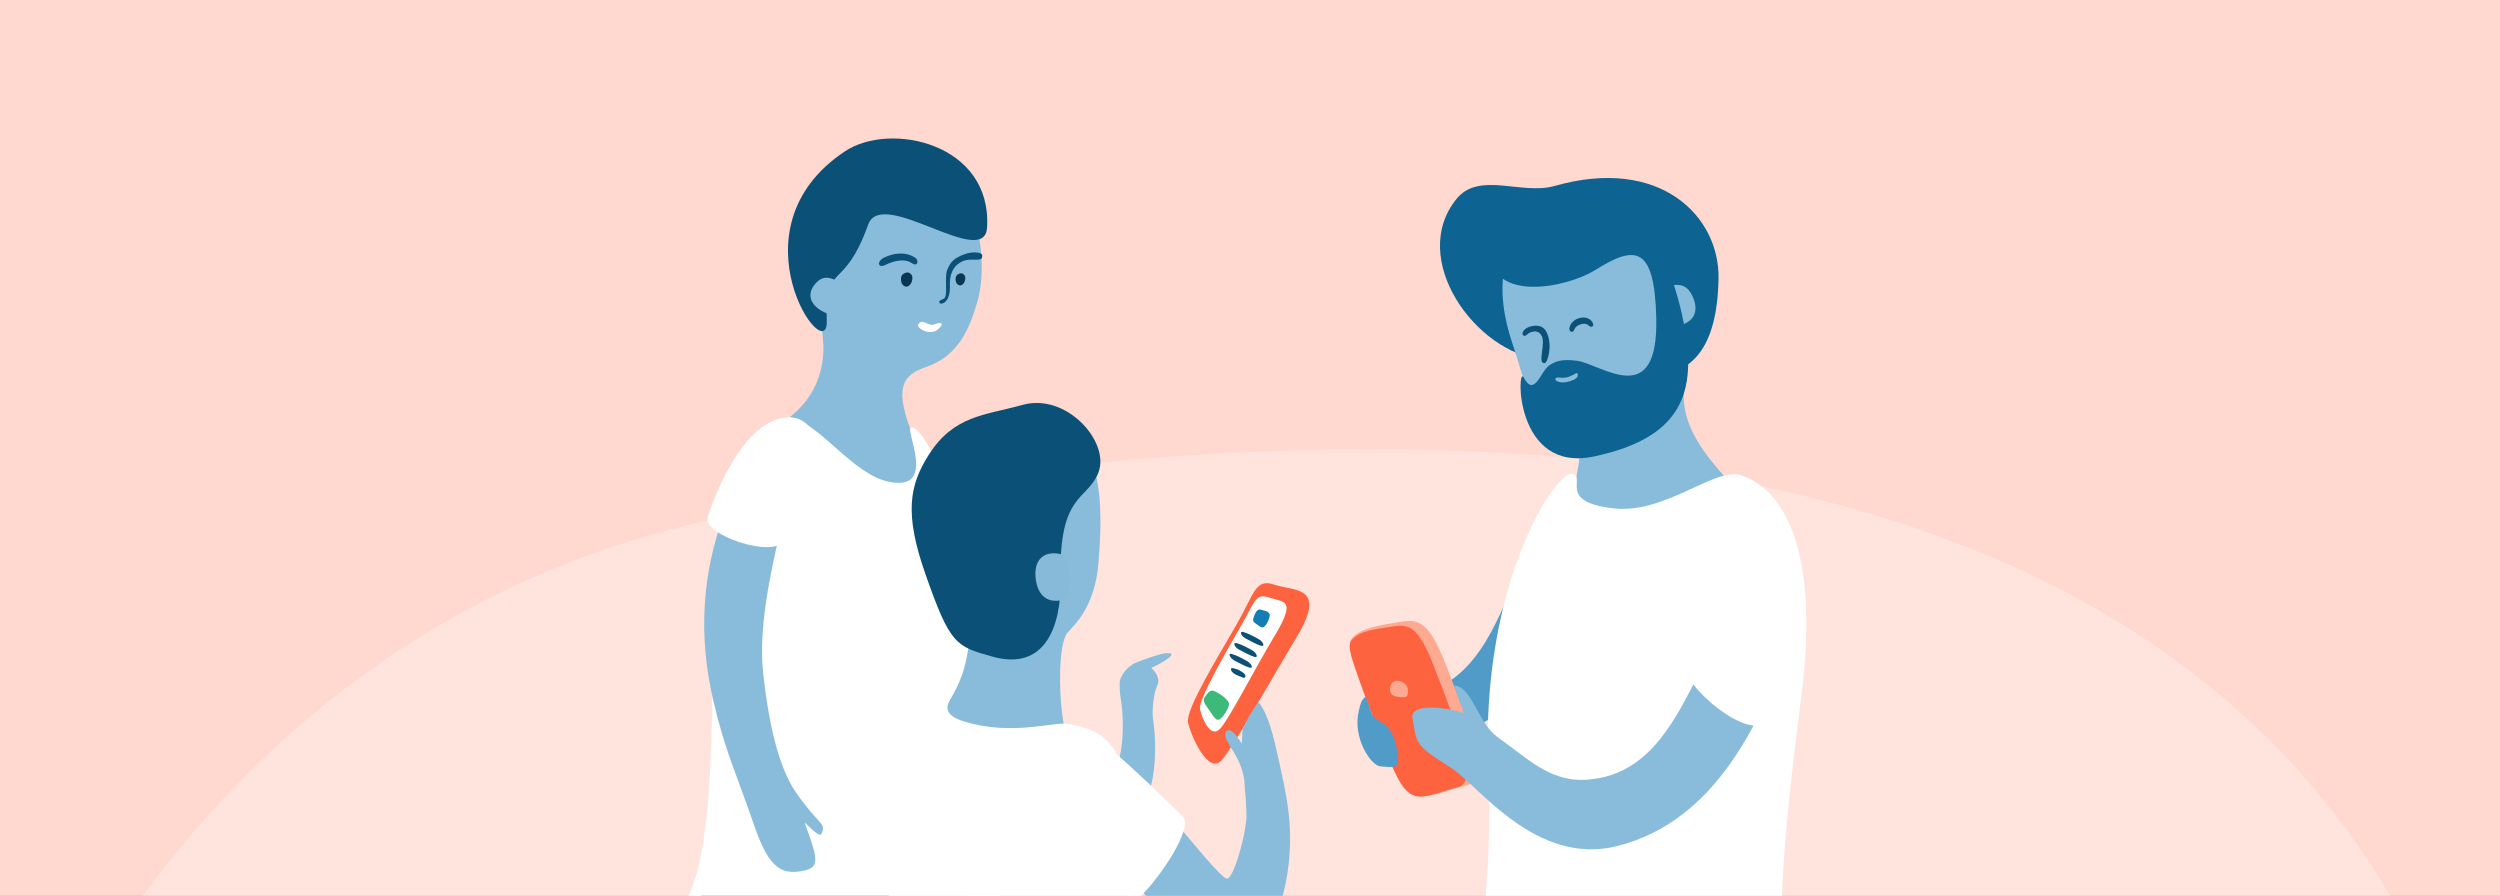 <svg width="600" height="215" viewBox="0 0 600 215" fill="none" xmlns="http://www.w3.org/2000/svg">
<rect x="0" y="0" width="600" height="215" fill="#808080" stroke="none"/>
<g clip-path="url(#clip0_914_6233)">
<rect width="600" height="215" fill="#FFD8CF"/>
<path opacity="0.297" fill-rule="evenodd" clip-rule="evenodd" d="M72.339 610.491C-88.302 538.135 -56.279 167.016 177.362 123.376C716.659 22.642 629.817 438.961 521.267 555.899C458.858 623.128 183.241 660.444 72.339 610.491Z" fill="white"/>
<path d="M367.694 323.661C357.082 315.27 356.353 236.215 359.183 225.897C362.312 214.492 394.506 229.271 394.506 229.271C394.506 229.271 426.433 220.518 436.88 221.958C447.815 223.464 442.296 260.809 434.316 266.638C430.842 269.176 411.937 282.188 402.368 293.64C399.286 297.329 389.488 272.928 387.154 275.825L382.29 313.18C382.29 317.762 378.305 332.052 367.694 323.661Z" fill="#0B5077"/>
<path d="M224.57 280.184C232.165 274.178 232.687 217.597 230.661 210.213C228.422 202.05 205.38 212.628 205.38 212.628C205.38 212.628 180.372 202.023 172.895 203.054C165.069 204.132 168.988 233.509 171.158 245.947C173.329 258.385 171.158 291.772 171.158 291.772C178.934 284.551 185.306 314.312 189.521 305.183C191.727 307.823 208.972 243.873 210.642 245.947L214.123 272.682C214.123 275.961 216.976 286.189 224.57 280.184Z" fill="#0B5077"/>
<path fill-rule="evenodd" clip-rule="evenodd" d="M349.771 176.74C372.025 166.344 372.896 153.315 377.507 139.397C383.011 122.782 371.755 120.488 366.76 132.017C358.718 150.581 355.592 160.18 343.725 165.902C340.192 167.605 342.073 180.335 349.771 176.74Z" fill="#509BC8"/>
<path fill-rule="evenodd" clip-rule="evenodd" d="M349.59 47.706C355.003 41.066 365.216 46.873 373.095 44.631C398.504 37.398 412.732 51.954 412.448 66.892C411.787 101.71 386.033 87.913 370.095 86.304C354.206 84.699 337.842 62.12 349.59 47.706Z" fill="#0D6391"/>
<path fill-rule="evenodd" clip-rule="evenodd" d="M377.81 101.42C365.808 97.297 366.032 91.361 363.147 82.966C358.43 69.245 359.997 57.752 369.919 52.341C384.802 44.225 397.686 58.116 400.48 69.881C403.365 82.03 403.789 87.65 402.465 93.721C400.065 104.72 386.055 104.252 377.81 101.42Z" fill="#88BCDA"/>
<path fill-rule="evenodd" clip-rule="evenodd" d="M374.614 93.137C363.86 85.385 404.581 86.948 404.118 93.379C403.379 103.639 410.892 111.022 417.852 118.735C426.708 128.547 399.091 135.866 389.075 131.605C379.059 127.344 377.292 120.494 378.188 115.249C378.766 111.86 382.003 98.462 374.614 93.137Z" fill="#88BCDA"/>
<path fill-rule="evenodd" clip-rule="evenodd" d="M382.252 78.295C381.539 78.917 381.25 77.439 379.82 77.723C377.177 78.247 378.181 80.019 377.004 79.565C376.051 79.2 377.052 76.323 379.922 76.204C381.865 76.121 382.719 77.888 382.252 78.295Z" fill="#0B5077"/>
<path fill-rule="evenodd" clip-rule="evenodd" d="M367.72 79.638C366.409 79.939 366.19 81.047 365.541 80.435C365.133 80.05 365.553 78.871 367.268 78.369C369.016 77.857 370.412 78.291 371.081 79.533C372.757 82.644 371.448 87.076 370.727 87.147C368.805 87.336 371.199 82.253 369.87 80.378C369.161 79.374 368.266 79.513 367.72 79.638Z" fill="#0B5077"/>
<path fill-rule="evenodd" clip-rule="evenodd" d="M400.543 68.675C404.384 67.54 405.648 69.8 406.335 71.403C408.022 75.327 405.92 78.003 401.67 78.265C399.009 78.43 398.108 69.395 400.543 68.675Z" fill="#88BCDA"/>
<path fill-rule="evenodd" clip-rule="evenodd" d="M365.66 90.554C368.301 95.544 369.736 89.002 371.896 87.633C373.404 86.677 374.861 86.12 378.506 86.591C384.235 87.331 398.073 98.796 397.505 76.228C397.068 58.886 392.405 58.821 382.883 64.788C375.81 69.22 357.605 72.588 357.702 60.352C357.746 54.857 370.798 44.241 386.015 46.348C395.634 47.681 401.829 67.215 403.662 75.409C407.568 92.862 404.95 104.82 382.524 109.556C363.351 113.604 364.063 87.535 365.66 90.554Z" fill="#0D6391"/>
<path fill-rule="evenodd" clip-rule="evenodd" d="M373.301 90.93C373.413 90.301 374.532 90.835 375.882 90.597C377.152 90.374 378.369 89.395 378.487 89.542C379.004 90.19 378.609 91.161 375.96 91.695C374.655 91.959 373.188 91.561 373.301 90.93Z" fill="#88BCDA"/>
<path fill-rule="evenodd" clip-rule="evenodd" d="M418.424 114.258C420.083 115.022 438.504 120.123 432.226 167.855C428.631 195.185 427.198 213.749 427.557 226.044C428.011 241.595 355.42 230.173 355.911 223.796C357.103 208.287 357.853 200.335 357.173 184.455C355.255 139.56 373.728 112.516 377.473 113.724C380.648 114.749 373.779 120.491 387.274 122.009C400.098 123.45 412.158 111.374 418.424 114.258Z" fill="white"/>
<path fill-rule="evenodd" clip-rule="evenodd" d="M332.879 179.937C338.676 195.072 340.935 191.431 352.309 188.372C356.01 187.377 355.143 181.275 352.228 173.137C351.351 170.689 346.91 159.209 346.169 157.474C342.74 149.449 340.423 148.489 336.149 149.234C331.374 150.067 326.807 150.512 324.461 153.189C323.155 154.68 324.98 158.824 326.054 162.116C326.91 164.741 331.678 176.802 332.879 179.937Z" fill="#FEA992"/>
<path fill-rule="evenodd" clip-rule="evenodd" d="M332.552 180.044C338.147 194.941 340.038 191.477 350.023 188.877C353.272 188.03 352.319 182.072 349.488 174.07C348.635 171.661 344.354 160.36 343.645 158.65C340.363 150.74 338.282 149.732 334.516 150.316C330.312 150.969 326.278 151.252 324.281 153.777C323.169 155.184 324.912 159.27 325.963 162.503C326.803 165.084 331.393 176.958 332.552 180.044Z" fill="#FE6340"/>
<path fill-rule="evenodd" clip-rule="evenodd" d="M333.922 164.099C333.922 164.099 332.6 166.729 335.244 167.187C337.889 167.644 338 167.073 337.889 165.471C337.778 163.871 335.244 162.499 333.922 164.099Z" fill="#FEA992"/>
<path fill-rule="evenodd" clip-rule="evenodd" d="M359.268 176.791C354.845 173.641 353.124 164.55 349.002 164.55C348.891 164.55 351.609 171.261 351.206 171.123C346.786 169.629 338.411 168.753 338.992 172.332C340.008 178.594 339.653 178.849 348.278 184.285C354.617 188.28 368.53 207.94 388.074 203.064C412.422 196.988 422.019 172.154 427.762 159.624C428.938 157.059 423.962 142.816 416.195 148.951C407.05 156.18 403.28 182.021 385.111 186.454C373.458 189.297 368.227 183.175 359.268 176.791Z" fill="#88BCDA"/>
<path fill-rule="evenodd" clip-rule="evenodd" d="M404.292 157.736C401.918 163.236 418.193 176.842 423.103 173.668C427.418 170.879 432.197 158.156 430.076 147.102C427.915 135.831 420.614 137.897 415.53 140.241C409.58 142.986 405.625 154.645 404.292 157.736Z" fill="white"/>
<path fill-rule="evenodd" clip-rule="evenodd" d="M326.087 170.698C324.593 177.019 328.971 183.75 331.316 183.931C334.914 184.205 336.037 184.551 335.393 180.5C334.067 172.154 330.1 173.966 329.111 171.01C328.176 168.208 327.846 167.179 327.679 167.293C326.672 167.99 326.457 169.13 326.087 170.698Z" fill="#509BC8"/>
<path fill-rule="evenodd" clip-rule="evenodd" d="M222.271 88.072C229.916 85.475 232.593 79.133 234.552 72.46C237.414 62.7 234.586 44.795 225.229 41.274C211.192 35.994 202.151 54.295 198.8 63.885C195.449 73.476 197.914 79.517 197.596 84.769C197.089 93.149 192.516 98.969 185.233 102.949C175.77 108.12 206.041 123.853 214.968 121.846C223.898 119.838 220.885 108.977 219.219 104.883C214.439 93.134 216.483 90.037 222.271 88.072Z" fill="#88BCDA"/>
<path fill-rule="evenodd" clip-rule="evenodd" d="M236.894 54.609C236.266 64.89 211.666 44.739 208.375 53.879C202.366 70.575 197.959 62.461 198.42 77.031C198.793 88.821 174.597 55.058 202.796 36.309C213.678 29.073 238.126 34.399 236.894 54.609Z" fill="#0B5077"/>
<path fill-rule="evenodd" clip-rule="evenodd" d="M216.232 67.05C216.227 66.174 216.564 65.728 217.411 65.444C218.154 65.193 218.789 65.81 218.919 66.283C219.209 67.353 218.377 69.087 217.27 68.747C216.518 68.515 216.237 67.779 216.232 67.05Z" fill="#083752"/>
<path fill-rule="evenodd" clip-rule="evenodd" d="M229.334 67.01C229.33 66.265 229.618 65.883 230.34 65.64C230.974 65.427 231.517 65.953 231.625 66.358C231.874 67.27 231.164 68.75 230.22 68.459C229.579 68.262 229.338 67.633 229.334 67.01Z" fill="#083752"/>
<path fill-rule="evenodd" clip-rule="evenodd" d="M225.007 79.122C226.858 77.63 225.826 77.174 224.437 77.793C222.758 78.538 221.513 76.276 220.435 77.75C219.714 78.734 223.111 80.647 225.007 79.122Z" fill="white"/>
<path fill-rule="evenodd" clip-rule="evenodd" d="M212.135 61.844C214.752 60.579 217.452 60.419 219.671 61.863C220.122 62.156 220.31 62.755 220.093 63.198C219.873 63.643 219.327 63.477 218.882 63.175C217.531 62.263 215.447 62.139 212.305 63.654C211.872 63.863 211.223 64.001 211.005 63.496C210.812 63.049 211.23 62.282 212.135 61.844Z" fill="#0B5077"/>
<path fill-rule="evenodd" clip-rule="evenodd" d="M231.378 61.055C232.597 60.595 233.729 60.46 234.848 60.652C235.99 60.849 235.793 61.585 235.566 62.014C235.249 62.611 232.979 62.054 231.509 62.52C230.099 62.97 227.799 64.356 227.975 68.565C228.148 72.672 225.869 73.216 225.514 72.717C225.047 72.068 226.17 71.971 226.618 71.607C227.532 70.86 226.642 66.595 227.309 64.845C228.115 62.731 229.122 61.908 231.378 61.055Z" fill="#0B5077"/>
<path fill-rule="evenodd" clip-rule="evenodd" d="M201.35 67.732C198.094 65.626 196.522 67.091 195.596 68.191C193.327 70.889 194.719 73.724 198.511 75.239C200.883 76.189 203.415 69.067 201.35 67.732Z" fill="#88BCDA"/>
<path fill-rule="evenodd" clip-rule="evenodd" d="M174.139 130.258C168.503 145.332 174.139 196.911 165.141 215.206C162.952 219.657 186.743 225.292 199.332 225.292C216.01 225.292 240.09 222.577 240.09 221.048C240.09 206.688 238.069 177.853 237.109 160.912C235.364 130.129 222.084 101.43 218.649 102.595C217.057 103.134 225.146 118.109 213.266 115.611C204.755 113.822 197.028 102.017 190.073 100.283C187.623 99.672 185.541 99.755 174.139 130.258Z" fill="white"/>
<path fill-rule="evenodd" clip-rule="evenodd" d="M181.035 198.186C184.636 208.62 187.699 210.199 193.37 208.855C196.939 208.009 195.939 205.225 193.168 197.572C192.895 196.815 196.586 201.375 197.155 200.096C198.363 197.382 196.632 198.26 191.053 190.216C187.695 185.374 184.8 176.661 183.165 161.566C181.978 150.607 184.893 137.443 187.848 124.753C184.937 124.939 177.84 123.945 173.895 123.089C168.525 137.398 167.498 152.452 171.223 168.273C174.101 180.502 176.416 184.799 181.035 198.186Z" fill="#88BCDA"/>
<path fill-rule="evenodd" clip-rule="evenodd" d="M187.909 129.883C185.691 133.965 168.486 128.446 169.857 124.068C170.675 121.456 174.821 109.655 181.407 103.706C186.555 99.053 193.94 98.025 196.193 106.489C197.293 110.612 189.156 127.588 187.909 129.883Z" fill="white"/>
<path fill-rule="evenodd" clip-rule="evenodd" d="M279.414 156.812C278.472 156.92 274.676 158.195 272.833 158.94C270.992 159.683 269.524 161.266 268.825 163.154C268.603 163.755 268.778 166.657 268.912 167.285C269.333 169.253 270.717 180.385 266.559 187.647C257.492 203.484 241.789 186.422 241.84 187.767C241.84 187.767 223.073 191.253 238.566 199.752C255.501 209.044 261.895 207.271 271.308 198.053C279.734 189.802 276.703 172.39 276.703 172.39C276.485 170.248 276.828 167.925 277.13 166.434C277.276 165.709 277.527 165.017 277.817 164.34C278.127 163.612 278.299 162.163 276.312 160.293C279.699 158.726 283.434 156.349 279.414 156.812Z" fill="#88BCDA"/>
<path fill-rule="evenodd" clip-rule="evenodd" d="M311.091 153.109C305.157 162.912 296.433 178.632 293.231 182.412C290.028 186.193 285.781 176.509 285.125 173.387C284.469 170.266 292.716 157.009 296.894 149.678C301.071 142.344 301.293 138.77 305.84 140.318C310.596 141.935 318.745 140.466 311.091 153.109Z" fill="#FE6340"/>
<path fill-rule="evenodd" clip-rule="evenodd" d="M305.701 152.956C301.334 160.172 295.328 171.957 292.971 174.739C290.615 177.522 288.484 172.488 288.003 170.19C287.52 167.892 295.079 155.06 298.154 149.663C301.228 144.266 301.331 142.295 304.676 143.434C308.175 144.624 311.335 143.651 305.701 152.956Z" fill="white"/>
<path fill-rule="evenodd" clip-rule="evenodd" d="M300.664 156.158C301.525 156.672 302.163 157.996 300.974 157.627C299.783 157.259 298.42 156.414 297.326 155.872C296.233 155.329 295.788 154.054 296.851 154.359C297.914 154.661 299.556 155.495 300.664 156.158Z" fill="#0B5077"/>
<path fill-rule="evenodd" clip-rule="evenodd" d="M302.251 153.489C303.111 154.004 303.75 155.328 302.56 154.959C301.37 154.591 300.006 153.747 298.912 153.204C297.819 152.661 297.374 151.386 298.437 151.691C299.501 151.993 301.142 152.827 302.251 153.489Z" fill="#0B5077"/>
<path fill-rule="evenodd" clip-rule="evenodd" d="M299.429 158.743C300.29 159.258 301 160.573 299.811 160.204C298.622 159.837 297.416 159.101 296.322 158.56C295.229 158.017 294.552 156.64 295.616 156.944C296.68 157.247 298.322 158.081 299.429 158.743Z" fill="#0B5077"/>
<path fill-rule="evenodd" clip-rule="evenodd" d="M298.194 161.327C299.441 162.124 298.75 162.81 298.436 162.674C297.294 162.17 297.574 162.393 296.481 161.851C295.388 161.307 294.978 160.079 296.041 160.382C297.104 160.686 297.105 160.632 298.194 161.327Z" fill="#0B5077"/>
<path fill-rule="evenodd" clip-rule="evenodd" d="M294.921 168.7C295.291 169.526 293.306 172.761 292.317 172.756C291.604 172.754 290.889 171.355 289.811 169.87C288.904 168.618 288.639 168.011 289.214 167.215C289.788 166.42 290.438 165.324 291.554 165.896C292.669 166.466 294.366 167.467 294.921 168.7Z" fill="#3DBA7A"/>
<path fill-rule="evenodd" clip-rule="evenodd" d="M304.686 147.347C305.027 147.923 303.827 150.483 303.097 150.568C302.572 150.628 302.369 150.366 301.274 149.58C300.563 149.072 300.688 148.717 300.967 147.919C301.211 147.227 301.721 146.003 302.589 146.326C303.459 146.65 304.176 146.485 304.686 147.347Z" fill="#157DB6"/>
<path fill-rule="evenodd" clip-rule="evenodd" d="M256.194 151.862C257.769 150.016 262.671 145.894 263.603 135.397C265.471 114.379 262.309 104.198 251.837 102.101C236.129 98.957 230.529 113.203 228.616 123.499C226.701 133.794 233.607 146.012 232.64 153.753C231.851 160.075 230.75 164.847 224.376 173.284C217.542 182.328 231.447 185.749 240.531 182.287C249.617 178.825 256.394 178.816 255.409 174.262C254.084 168.129 253.849 154.613 256.194 151.862Z" fill="#88BCDA"/>
<path fill-rule="evenodd" clip-rule="evenodd" d="M245.387 97.178C256.003 94.203 266.458 106.108 263.619 113.402C260.966 120.222 254.106 118.195 254.546 138.64C254.813 150.995 250.442 161.007 238.245 157.605C229.324 155.116 228.045 154.734 222.076 137.703C217.007 123.233 218.221 116.454 222.986 109.02C228.997 99.638 236.523 99.661 245.387 97.178Z" fill="#0B5077"/>
<path fill-rule="evenodd" clip-rule="evenodd" d="M255.183 143.956C250.306 145.154 249 141.499 248.654 139.479C247.807 134.531 250.354 132.073 254.49 132.969C257.078 133.531 257.612 143.358 255.183 143.956Z" fill="#86BAD8"/>
<path fill-rule="evenodd" clip-rule="evenodd" d="M306.986 182.774C305.59 176.458 304.428 171.536 302.046 168.475C302.046 168.475 300.227 170.749 298.444 174.527C297.913 175.653 298.314 176.987 297.976 178.455C297.872 178.276 297.765 178.097 297.65 177.92C294.666 173.303 294.066 176.054 294.066 176.054C293.905 178.393 297.722 181.214 298.612 187.084C298.75 189.504 299.357 194.812 299.097 197.043C298.476 202.349 295.999 210.482 294.597 210.877C293.026 211.321 280.994 195.313 275.591 189.98C264.376 178.91 256.409 193.37 265.398 204.284C274.995 215.935 285.622 225.561 293.087 228.898C297.971 231.08 303.034 227.922 305.49 221.99C308.164 215.533 309.585 208.745 309.624 201.512C309.66 195.137 308.525 189.739 306.986 182.774Z" fill="#88BCDA"/>
<path fill-rule="evenodd" clip-rule="evenodd" d="M258.092 176.1C259.459 172.125 273.879 186.124 283.885 196.007C286.496 198.585 278.426 210.613 273.867 214.949C269.831 218.785 269.619 207.743 257.376 203.821C252.131 202.141 255.625 183.261 258.092 176.1Z" fill="white"/>
<path fill-rule="evenodd" clip-rule="evenodd" d="M256.339 173.72C275.094 176.643 268.959 192.558 273.147 225.862C278.534 268.713 276.379 279.146 248.369 281.01C225.17 282.553 219.75 274.103 215.332 267.595C211.103 261.366 213.013 221.855 213.609 208.777C214.901 180.452 225.306 167.274 227.935 167.843C228.471 167.958 224.746 171.18 231.527 173.207C243.051 176.65 252.823 173.171 256.339 173.72Z" fill="white"/>
</g>
<defs>
<clipPath id="clip0_914_6233">
<rect width="600" height="215" fill="white"/>
</clipPath>
</defs>
</svg>
